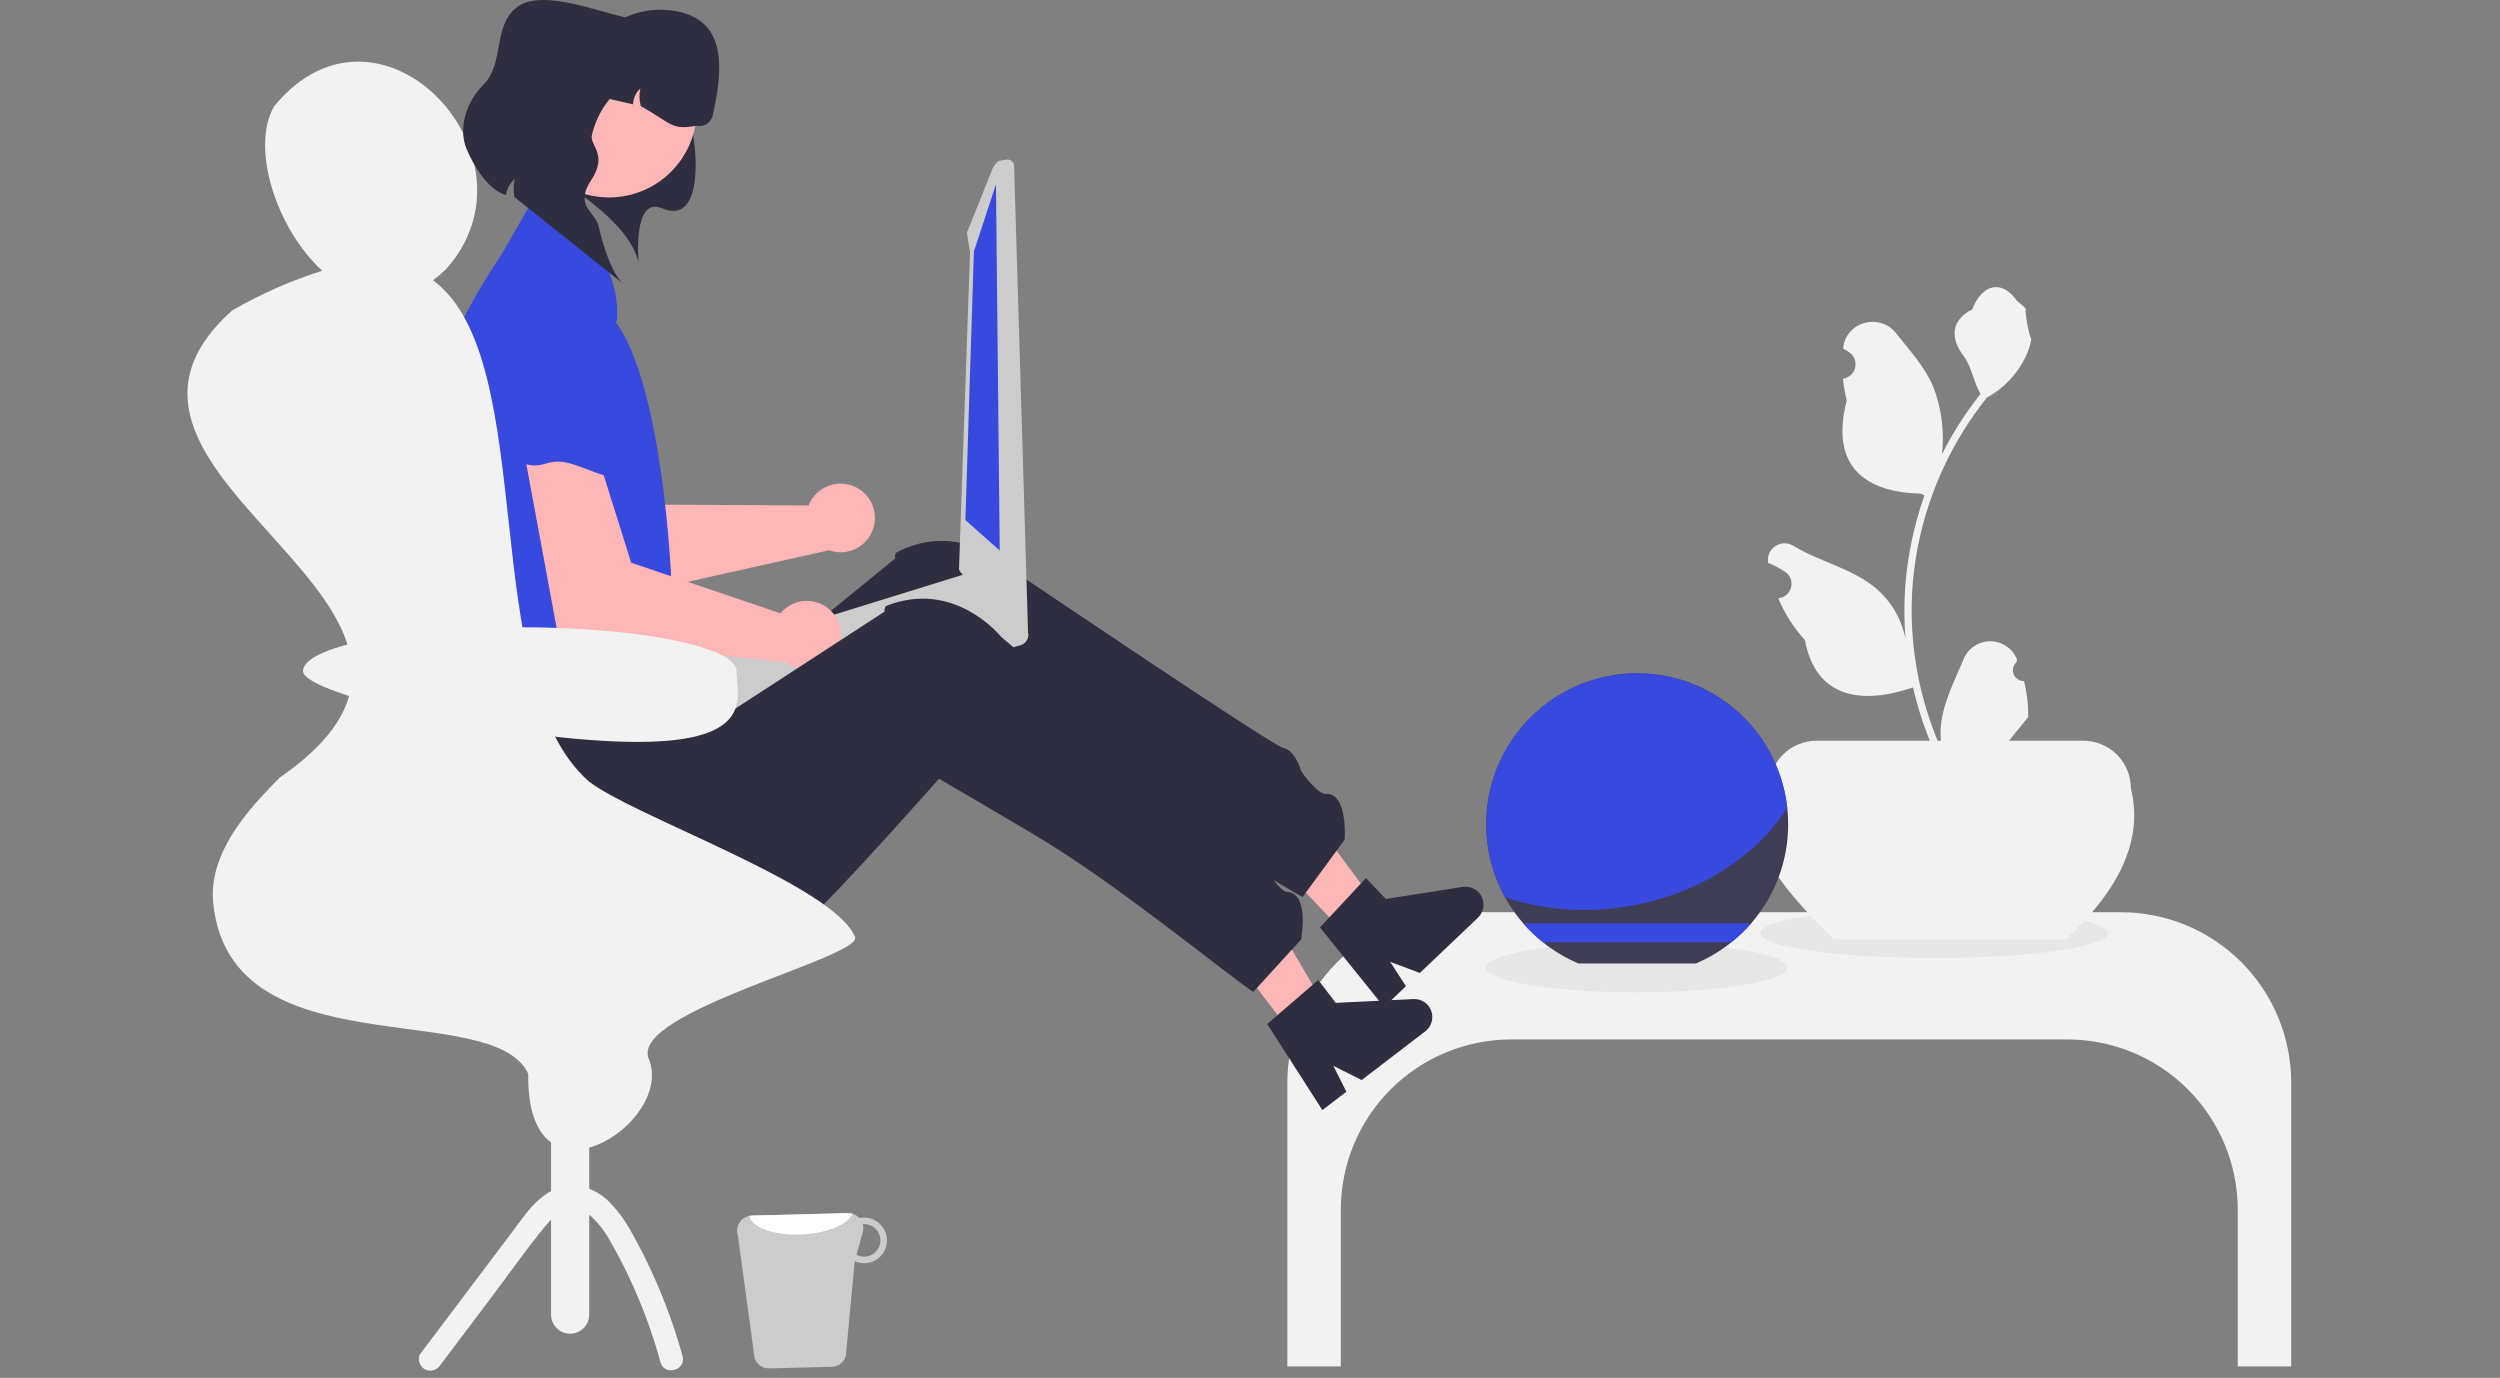 <svg viewBox="0 0 655 361" fill="none" xmlns="http://www.w3.org/2000/svg">
<rect x="0" y="0" width="655" height="361" fill="#808080" stroke="none"/>
<g clip-path="url(#clip0_267_112)">
<path d="M555.665 239.004H381.917C370.081 239.004 358.73 243.705 350.361 252.074C341.992 260.443 337.291 271.794 337.291 283.63V358.004H351.291V316.964C351.291 305.129 355.992 293.778 364.361 285.409C372.73 277.04 384.081 272.338 395.917 272.338H541.665C553.5 272.338 564.851 277.04 573.22 285.409C581.589 293.778 586.291 305.129 586.291 316.964V358.004H600.291V283.63C600.291 271.794 595.589 260.443 587.22 252.074C578.851 243.705 567.5 239.004 555.665 239.004V239.004Z" fill="#F2F2F2"/>
<path d="M506.791 251.004C531.92 251.004 552.291 248.094 552.291 244.504C552.291 240.914 531.92 238.004 506.791 238.004C481.662 238.004 461.291 240.914 461.291 244.504C461.291 248.094 481.662 251.004 506.791 251.004Z" fill="#E6E6E6"/>
<path d="M541.187 246.133H480.583C465.622 231.796 454.926 217.977 463.49 206.508C463.49 203.21 464.799 200.048 467.131 197.717C469.462 195.386 472.624 194.076 475.921 194.076H545.849C549.146 194.076 552.308 195.386 554.64 197.717C556.971 200.048 558.281 203.21 558.281 206.508C561.542 219.577 555.716 232.788 541.187 246.133Z" fill="#F2F2F2"/>
<path d="M530.303 178.426C529.728 178.452 529.159 178.301 528.673 177.993C528.186 177.685 527.806 177.235 527.584 176.704C527.362 176.173 527.309 175.587 527.431 175.024C527.554 174.462 527.846 173.95 528.269 173.56L528.461 172.795C528.436 172.734 528.41 172.672 528.385 172.611C527.805 171.243 526.835 170.076 525.595 169.258C524.354 168.44 522.9 168.006 521.414 168.012C519.928 168.017 518.477 168.462 517.243 169.289C516.009 170.117 515.047 171.29 514.478 172.663C512.203 178.141 509.308 183.629 508.595 189.421C508.281 191.981 508.413 194.576 508.986 197.091C503.644 185.438 500.87 172.772 500.852 159.953C500.851 156.736 501.03 153.521 501.387 150.324C501.683 147.703 502.093 145.101 502.618 142.518C505.481 128.5 511.629 115.361 520.556 104.18C524.877 101.823 528.371 98.198 530.568 93.793C531.364 92.21 531.926 90.52 532.238 88.775C531.75 88.839 530.4 81.416 530.768 80.961C530.088 79.93 528.873 79.418 528.131 78.412C524.441 73.41 519.358 74.283 516.705 81.081C511.036 83.942 510.981 88.686 514.459 93.25C516.672 96.153 516.976 100.081 518.918 103.19C518.718 103.445 518.51 103.693 518.311 103.949C514.659 108.644 511.476 113.686 508.808 119.003C509.457 113.047 508.683 107.022 506.549 101.424C504.386 96.207 500.333 91.813 496.763 87.302C492.475 81.885 483.683 84.249 482.927 91.117C482.92 91.183 482.913 91.25 482.906 91.316C483.436 91.615 483.955 91.933 484.463 92.269C485.101 92.695 485.595 93.304 485.881 94.016C486.167 94.728 486.231 95.51 486.065 96.259C485.899 97.008 485.511 97.689 484.951 98.214C484.391 98.738 483.686 99.082 482.928 99.198L482.85 99.21C483.039 101.121 483.373 103.015 483.849 104.876C479.269 122.586 489.156 129.036 503.273 129.326C503.585 129.486 503.888 129.645 504.2 129.797C501.519 137.394 499.838 145.307 499.198 153.337C498.836 158.074 498.857 162.833 499.262 167.567L499.238 167.4C498.215 162.135 495.407 157.385 491.288 153.952C485.169 148.926 476.525 147.075 469.925 143.035C469.223 142.585 468.408 142.345 467.574 142.343C466.741 142.341 465.924 142.577 465.22 143.024C464.517 143.471 463.955 144.11 463.603 144.865C463.25 145.621 463.121 146.461 463.231 147.287C463.24 147.346 463.249 147.405 463.258 147.464C464.242 147.865 465.2 148.326 466.126 148.846C466.656 149.145 467.175 149.463 467.683 149.799C468.321 150.225 468.816 150.834 469.102 151.546C469.387 152.258 469.452 153.04 469.286 153.789C469.12 154.538 468.731 155.219 468.171 155.744C467.612 156.268 466.906 156.612 466.148 156.729L466.07 156.74C466.014 156.748 465.966 156.756 465.911 156.764C467.592 160.779 469.951 164.473 472.886 167.687C475.749 183.147 488.048 184.614 501.204 180.112H501.212C502.655 186.384 504.746 192.49 507.452 198.33H529.745C529.825 198.082 529.897 197.826 529.969 197.579C527.905 197.708 525.833 197.585 523.8 197.211C525.454 195.182 527.108 193.136 528.762 191.107C528.799 191.069 528.834 191.029 528.866 190.987C529.705 189.948 530.552 188.917 531.391 187.879L531.391 187.877C531.436 184.693 531.071 181.517 530.304 178.426L530.303 178.426Z" fill="#F2F2F2"/>
<path d="M353.657 245.975L361.653 238.365L336.106 203.905L324.306 215.136L353.657 245.975Z" fill="#FFB6B6"/>
<path d="M345.836 242.982L357.884 230.062L363.093 235.535L383.219 232.364C384.213 232.207 385.231 232.372 386.125 232.835C387.018 233.298 387.74 234.034 388.186 234.937C388.631 235.839 388.777 236.86 388.601 237.851C388.425 238.842 387.936 239.75 387.207 240.444L372 254.918L364.227 251.999L368.356 258.387L362.622 263.844L345.836 242.982Z" fill="#2F2E41"/>
<path d="M352.291 220.004L341.291 235.004C331.981 230.044 302.267 210.362 279.507 200.052C264.797 193.372 253.447 188.292 253.447 188.292C253.447 188.292 251.917 190.462 249.477 193.872C240.547 206.372 219.457 235.462 217.447 234.382C214.897 233.012 212.007 235.462 212.367 240.482C212.627 244.142 206.437 246.812 203.057 248.002C201.787 248.442 200.917 248.682 200.917 248.682C200.337 249.052 199.757 249.422 199.187 249.772C180.677 261.082 158.987 257.892 144.087 245.772C138.75 241.467 134.397 236.068 131.322 229.939C128.246 223.811 126.519 217.094 126.257 210.242L124.927 179.242L169.927 177.242L177.937 192.452L192.147 180.872L223.257 155.522L234.617 146.262C234.617 146.262 234.317 146.222 234.677 144.862C236.1 144.091 237.589 143.448 239.127 142.942C239.387 142.852 239.647 142.772 239.907 142.702C254.557 138.382 265.667 149.622 265.667 149.622C265.667 149.622 333.621 195.574 336.291 196.004C338.961 196.444 340.497 200.732 340.817 201.752C341.127 202.712 345.381 208.134 347.291 208.004C353.251 207.614 352.291 220.004 352.291 220.004Z" fill="#2F2E41"/>
<path d="M217.388 127.165C216.134 127.581 214.987 128.269 214.029 129.18C213.071 130.09 212.327 131.201 211.848 132.432L170.584 132.205L148.633 101.844L132.317 109.067L158.873 157.182L217.004 144.214L216.97 144.092C218.317 144.616 219.769 144.807 221.205 144.651C222.641 144.494 224.018 143.994 225.22 143.193C226.422 142.393 227.414 141.314 228.111 140.049C228.809 138.784 229.192 137.37 229.227 135.926C229.263 134.482 228.95 133.05 228.316 131.753C227.682 130.455 226.745 129.329 225.583 128.47C224.422 127.61 223.071 127.043 221.645 126.816C220.218 126.589 218.758 126.709 217.388 127.165L217.388 127.165Z" fill="#FFB6B6"/>
<path d="M140.924 81.154L140.067 81.28C135.592 81.931 131.549 84.308 128.804 87.903C126.059 91.498 124.831 96.024 125.383 100.513C126.045 105.822 126.431 110.574 125.851 111.519C124.422 113.845 123.876 115.794 126.678 116.085C129.481 116.377 123.64 114.661 132.569 116.154C141.497 117.647 139.918 112.903 147.191 112.589C154.465 112.276 159.372 114.153 161.663 110.054C163.954 105.956 170.343 105.788 166.834 101.76C163.325 97.733 162.375 101.211 159.532 92.672C159.504 92.587 159.476 92.502 159.447 92.417C158.164 88.67 155.608 85.491 152.224 83.434C148.84 81.376 144.841 80.57 140.924 81.154V81.154Z" fill="#3849DD"/>
<path d="M116.833 70.554C115.772 71.588 114.642 72.551 113.453 73.434C113.103 73.704 112.753 73.954 112.403 74.184C102.253 81.054 92.233 78.114 84.423 70.944C72.353 59.844 65.573 38.614 71.833 27.834C85.853 10.734 104.053 14.404 115.113 26.024C125.853 37.294 129.873 56.054 116.833 70.554Z" fill="#F2F2F2"/>
<path d="M160.897 84.792C160.037 84.242 159.177 83.712 158.297 83.202C157.907 82.672 157.507 82.152 157.097 81.642L160.897 84.792Z" fill="#F2F2F2"/>
<path d="M136.377 39.432C149.694 49.563 164.525 57.626 167.321 68.774C167.321 68.774 165.646 51.257 173.457 54.578C186.582 60.156 182.142 29.816 178.461 24.855C172.327 16.587 151.642 11.888 151.642 11.888L136.968 19.944L136.377 39.432Z" fill="#2F2E41"/>
<path d="M197.704 355.843C197.977 356.636 198.494 357.323 199.181 357.804C199.868 358.285 200.689 358.536 201.528 358.521L217.912 358.1C218.757 358.083 219.574 357.794 220.241 357.275C220.908 356.756 221.388 356.035 221.612 355.22L223.93 330.427C224.753 330.8 225.648 330.984 226.551 330.965C227.336 330.947 228.11 330.773 228.828 330.455C229.545 330.137 230.194 329.681 230.735 329.112C231.276 328.543 231.7 327.873 231.983 327.141C232.265 326.408 232.4 325.627 232.381 324.842C232.361 324.057 232.187 323.284 231.868 322.566C231.549 321.848 231.092 321.201 230.523 320.66C229.954 320.119 229.283 319.696 228.55 319.414C227.817 319.133 227.036 318.998 226.251 319.019C225.89 319.018 225.53 319.055 225.177 319.13C224.794 318.715 224.327 318.385 223.808 318.161C223.289 317.937 222.728 317.824 222.163 317.83L196.96 318.481C196.751 318.488 196.543 318.514 196.338 318.558C195.786 318.661 195.262 318.881 194.801 319.204C194.341 319.526 193.955 319.944 193.669 320.428C193.384 320.912 193.205 321.452 193.146 322.011C193.086 322.57 193.147 323.136 193.325 323.669L197.704 355.843ZM224.405 328.743L226.055 322.835C226.243 322.153 226.247 321.433 226.068 320.748C226.148 320.748 226.219 320.71 226.299 320.71C227.43 320.687 228.524 321.113 229.341 321.895C230.159 322.678 230.632 323.752 230.659 324.883C230.685 326.014 230.262 327.109 229.483 327.929C228.703 328.749 227.63 329.226 226.499 329.255C225.767 329.278 225.044 329.101 224.405 328.743V328.743Z" fill="#CCCCCC"/>
<path d="M196.338 318.558C196.875 321.628 202.912 323.786 210.171 323.411C216.846 323.103 222.304 320.759 223.304 317.982C222.933 317.872 222.549 317.821 222.163 317.83L196.96 318.48C196.751 318.488 196.543 318.514 196.338 318.558V318.558Z" fill="white"/>
<path d="M159.566 51.726C172.269 51.726 182.566 41.428 182.566 28.726C182.566 16.023 172.269 5.726 159.566 5.726C146.864 5.726 136.566 16.023 136.566 28.726C136.566 41.428 146.864 51.726 159.566 51.726Z" fill="#FFB6B6"/>
<path d="M151.283 19.925L150.398 23.813L165.87 27.335C165.883 26.549 166.059 25.774 166.387 25.059C166.714 24.344 167.186 23.705 167.772 23.181C167.438 24.705 167.477 26.287 167.883 27.794C176.227 32.476 175.748 34.134 182.491 32.94C183.405 33.148 184.364 32.985 185.157 32.486C185.95 31.987 186.512 31.194 186.72 30.28V30.28C189.434 18.361 190.325 6.18 178.465 3.221C175.582 2.501 172.585 2.363 169.648 2.816C166.711 3.268 163.894 4.303 161.362 5.859C158.831 7.415 156.635 9.46 154.904 11.876C153.173 14.291 151.942 17.028 151.283 19.925Z" fill="#2F2E41"/>
<path d="M268.731 164.533C268.676 164.468 268.613 164.409 268.543 164.36C268.371 164.161 268.162 163.997 267.927 163.878L266.244 162.977L255.07 150.572C254.423 150.235 253.671 150.163 252.972 150.371L252.943 150.38L248.157 151.86L244.04 153.138L238.29 154.92L199.124 167.048L173.379 175.019C172.683 175.239 172.102 175.724 171.759 176.369C171.417 177.014 171.342 177.767 171.55 178.467C171.671 178.852 171.871 179.208 172.138 179.511L172.957 180.423L174.675 182.337L178.656 190.588L179.761 191.821C180.113 192.213 180.569 192.497 181.077 192.639C181.585 192.782 182.122 192.777 182.627 192.625L267.441 169.04C267.882 168.897 268.281 168.649 268.603 168.315C268.924 167.982 269.159 167.575 269.287 167.13C269.414 166.685 269.43 166.215 269.333 165.762C269.236 165.309 269.029 164.887 268.731 164.533L268.731 164.533Z" fill="#CCCCCC"/>
<path d="M263.696 41.828L262.053 42.094C261.603 42.168 261.2 42.418 260.934 42.788L260.21 43.8L253.683 60.122C253.417 60.495 253.31 60.959 253.386 61.41L254.151 66.061L251.26 149.067C251.333 149.496 251.564 149.882 251.907 150.151L264.58 167.103L264.876 167.338L265.514 167.838C265.841 168.09 266.247 168.219 266.661 168.202L267.738 168.151C267.982 168.139 268.222 168.075 268.44 167.964C268.658 167.853 268.85 167.697 269.003 167.506C269.158 167.316 269.27 167.096 269.332 166.86C269.394 166.623 269.404 166.376 269.363 166.136L265.686 43.248C265.612 42.796 265.361 42.393 264.989 42.126C264.618 41.86 264.155 41.752 263.704 41.826L263.696 41.828Z" fill="#CCCCCC"/>
<path d="M260.945 48.277L255.163 65.891L252.927 136.244L261.927 144.244L260.945 48.277Z" fill="#3849DD"/>
<path d="M146.112 57.415L138.722 53.951L131.446 66.612C131.446 66.612 111.904 94.498 111.62 114.617C111.337 134.735 114.805 140.717 114.805 140.717C114.805 140.717 106.379 147.016 110.592 150.867C114.805 154.717 124.132 156.379 116.968 158.048C109.805 159.717 111.62 176.617 119.62 179.617C127.62 182.617 170.585 182.59 170.585 182.59C170.198 181.28 170.17 179.89 170.502 178.565C170.835 177.241 171.515 176.029 172.474 175.056C175.805 171.717 178.805 174.113 175.805 168.915C172.805 163.717 167.805 166.717 171.805 159.717C175.805 152.717 175.804 150.625 175.804 150.625C175.804 150.625 173.659 101.268 161.377 84.432L161.638 83.969C162.046 78.491 160.78 73.018 158.007 68.276C155.234 63.534 151.086 59.746 146.112 57.415V57.415Z" fill="#3849DD"/>
<path d="M155.067 35.435C155.825 32.115 157.31 29.004 159.415 26.328C161.521 23.651 164.194 21.475 167.242 19.957C170.29 18.438 173.637 17.615 177.042 17.547C180.447 17.479 183.824 18.168 186.931 19.563C185.855 16.387 183.677 13.702 180.792 11.993L163.377 4.432C154.787 2.477 141.188 -3.074 134.984 2.242C129.267 7.124 132.049 16.683 126.785 22.036C121.016 27.902 120.526 34.839 122.162 38.828C124.055 43.444 127.842 49.741 132.567 51.104C132.813 49.48 133.623 47.994 134.856 46.907C134.515 48.456 134.485 50.056 134.768 51.616L163.377 74.432C160.705 72.108 158.428 66.12 156.861 59.376C155.933 55.384 150.395 53.983 154.886 47.208C159.377 40.432 154.458 38.114 155.067 35.435Z" fill="#2F2E41"/>
<path d="M144.377 265.432H154.377V344.432C154.377 345.758 153.85 347.03 152.912 347.968C151.975 348.906 150.703 349.432 149.377 349.432C148.051 349.432 146.779 348.906 145.841 347.968C144.903 347.03 144.377 345.758 144.377 344.432V265.432Z" fill="#F2F2F2"/>
<path d="M115.356 357.656L129.348 339.097C133.788 333.209 138.045 327.086 142.735 321.406C144.402 319.388 146.338 317.302 148.803 316.692C149.774 316.443 150.797 316.486 151.743 316.817C152.862 317.207 153.893 317.812 154.781 318.596C156.843 320.506 158.573 322.745 159.9 325.222C161.646 328.256 163.261 331.369 164.765 334.53C168.172 341.731 170.943 349.217 173.046 356.901C174.072 360.618 179.862 359.04 178.832 355.306C176.749 347.79 174.069 340.452 170.815 333.364C169.23 329.903 167.506 326.511 165.643 323.188C164.09 320.237 162.134 317.517 159.83 315.106C157.5 312.644 154.395 311.057 151.035 310.609C147.43 310.216 144.086 311.841 141.409 314.123C138.72 316.416 136.699 319.448 134.587 322.249L127.144 332.12L110.175 354.627C109.199 355.922 109.968 357.982 111.251 358.732C111.942 359.115 112.754 359.216 113.519 359.016C114.283 358.815 114.941 358.328 115.356 357.656H115.356Z" fill="#F2F2F2"/>
<path d="M211.377 157.432C210.055 157.431 208.75 157.722 207.554 158.283C206.358 158.844 205.3 159.663 204.457 160.68L165.377 147.432L154.139 111.692L136.377 113.393L146.377 167.432L205.629 173.487L205.635 173.361C206.747 174.283 208.064 174.924 209.476 175.229C210.888 175.534 212.353 175.494 213.746 175.114C215.14 174.734 216.421 174.024 217.483 173.044C218.544 172.064 219.354 170.843 219.843 169.484C220.333 168.125 220.489 166.668 220.297 165.237C220.105 163.805 219.572 162.44 218.741 161.259C217.911 160.077 216.808 159.112 215.526 158.446C214.245 157.78 212.821 157.432 211.377 157.432L211.377 157.432Z" fill="#FFB6B6"/>
<path d="M153.358 89.627L152.506 89.476C148.054 88.68 143.467 89.658 139.727 92.202C135.988 94.746 133.393 98.653 132.498 103.086C131.45 108.333 130.316 112.963 129.467 113.676C127.377 115.432 126.243 117.109 128.81 118.271C131.377 119.432 126.377 115.96 134.377 120.196C142.377 124.432 142.377 119.432 149.377 121.432C156.377 123.432 160.44 126.763 163.908 123.598C167.377 120.432 173.491 122.29 171.434 117.361C169.377 112.432 167.377 115.432 167.377 106.432C167.377 106.342 167.376 106.253 167.376 106.163C167.342 102.203 165.921 98.379 163.36 95.358C160.799 92.337 157.26 90.309 153.358 89.627V89.627Z" fill="#3849DD"/>
<path d="M428.791 260.004C450.606 260.004 468.291 257.094 468.291 253.504C468.291 249.914 450.606 247.004 428.791 247.004C406.976 247.004 389.291 249.914 389.291 253.504C389.291 257.094 406.976 260.004 428.791 260.004Z" fill="#E6E6E6"/>
<path d="M468.496 215.963C468.511 225.508 465.06 234.733 458.785 241.924C457.221 243.728 455.494 245.384 453.624 246.869C450.788 249.147 447.649 251.019 444.297 252.432H413.576C410.224 251.019 407.085 249.147 404.249 246.869C402.379 245.384 400.651 243.728 399.087 241.924C397.25 239.81 395.641 237.508 394.285 235.057C391.46 229.929 389.808 224.238 389.448 218.395C389.089 212.551 390.031 206.701 392.206 201.266C394.381 195.83 397.736 190.946 402.028 186.964C406.319 182.982 411.442 180.002 417.024 178.239C422.607 176.477 428.512 175.975 434.312 176.771C440.112 177.566 445.663 179.639 450.565 182.84C455.467 186.041 459.598 190.289 462.659 195.28C465.72 200.27 467.636 205.878 468.267 211.698C468.421 213.115 468.498 214.538 468.496 215.963V215.963Z" fill="#3F3D56"/>
<path d="M458.785 241.924C457.221 243.729 455.494 245.384 453.624 246.869H404.249C402.379 245.384 400.651 243.729 399.087 241.924H458.785Z" fill="#3849DD"/>
<path d="M468.267 211.698C460.003 224.524 444.791 234.476 426.272 237.498C415.571 239.319 404.586 238.48 394.285 235.057C391.459 229.929 389.808 224.238 389.448 218.395C389.089 212.551 390.031 206.701 392.206 201.266C394.381 195.83 397.736 190.946 402.028 186.964C406.319 182.982 411.442 180.002 417.024 178.239C422.607 176.477 428.512 175.975 434.312 176.771C440.112 177.566 445.663 179.639 450.565 182.84C455.467 186.041 459.598 190.289 462.659 195.28C465.72 200.27 467.636 205.878 468.267 211.698V211.698Z" fill="#3849DD"/>
<path d="M339.465 272.115L348.231 265.407L326.528 228.405L313.591 238.306L339.465 272.115Z" fill="#FFB6B6"/>
<path d="M332.01 268.3L345.374 256.748L349.966 262.747L370.316 261.753C371.322 261.704 372.316 261.977 373.155 262.534C373.994 263.09 374.633 263.899 374.979 264.844C375.325 265.789 375.36 266.82 375.078 267.786C374.797 268.752 374.214 269.603 373.415 270.215L356.743 282.974L349.328 279.238L352.748 286.032L346.462 290.842L332.01 268.3Z" fill="#2F2E41"/>
<path d="M340.892 246.147L328.347 259.881C319.622 253.951 292.191 231.196 270.668 218.504C256.759 210.285 246.02 204.016 246.02 204.016C246.02 204.016 244.266 206.01 241.474 209.138C231.255 220.608 207.166 247.268 205.284 245.979C202.895 244.343 199.759 246.469 199.579 251.499C199.445 255.166 193.004 257.156 189.516 257.977C188.206 258.278 187.315 258.423 187.315 258.423C186.699 258.729 186.083 259.035 185.478 259.322C165.862 268.581 144.639 263.083 131.125 249.435C126.281 244.581 122.532 238.747 120.132 232.324C117.732 225.901 116.735 219.038 117.209 212.197L119.212 181.233L164.167 184.072L170.499 200.053L185.869 190.064L219.519 168.197L231.807 160.209C231.807 160.209 231.513 160.137 232.016 158.824C233.514 158.21 235.064 157.73 236.647 157.392C236.915 157.33 237.182 157.279 237.448 157.237C252.477 154.513 262.317 166.88 262.317 166.88C262.317 166.88 324.95 219.855 327.559 220.569C330.166 221.293 331.233 225.722 331.442 226.77C331.647 227.758 335.295 233.604 337.208 233.68C343.176 233.932 340.892 246.147 340.892 246.147Z" fill="#2F2E41"/>
<path d="M138.403 281.334C128.993 261.194 60.373 280.664 55.863 236.654C54.623 223.844 64.223 212.774 73.343 203.694C138.213 158.834 11.553 125.684 60.763 81.394C68.236 77.041 76.172 73.536 84.423 70.944C95.813 67.594 104.313 68.214 110.753 71.714C111.691 72.226 112.593 72.801 113.453 73.434C141.673 94.284 124.603 178.524 154.223 204.684C165.503 213.584 215.393 230.824 223.403 244.264C223.615 244.626 223.805 245 223.973 245.384C226.714 250.659 164.885 265.029 169.973 277.384C176.973 294.384 137.798 319.169 138.403 281.334Z" fill="#F2F2F2"/>
<path d="M192.973 175.839C192.973 182.19 198.336 194.384 166.973 194.384C135.61 194.384 79.398 182.19 79.398 175.839C79.398 169.488 104.823 164.339 136.185 164.339C167.548 164.339 192.973 169.488 192.973 175.839Z" fill="#F2F2F2"/>
</g>
<defs>
<clipPath id="clip0_267_112">
<rect width="654.67" height="360.007" fill="white"/>
</clipPath>
</defs>
</svg>
